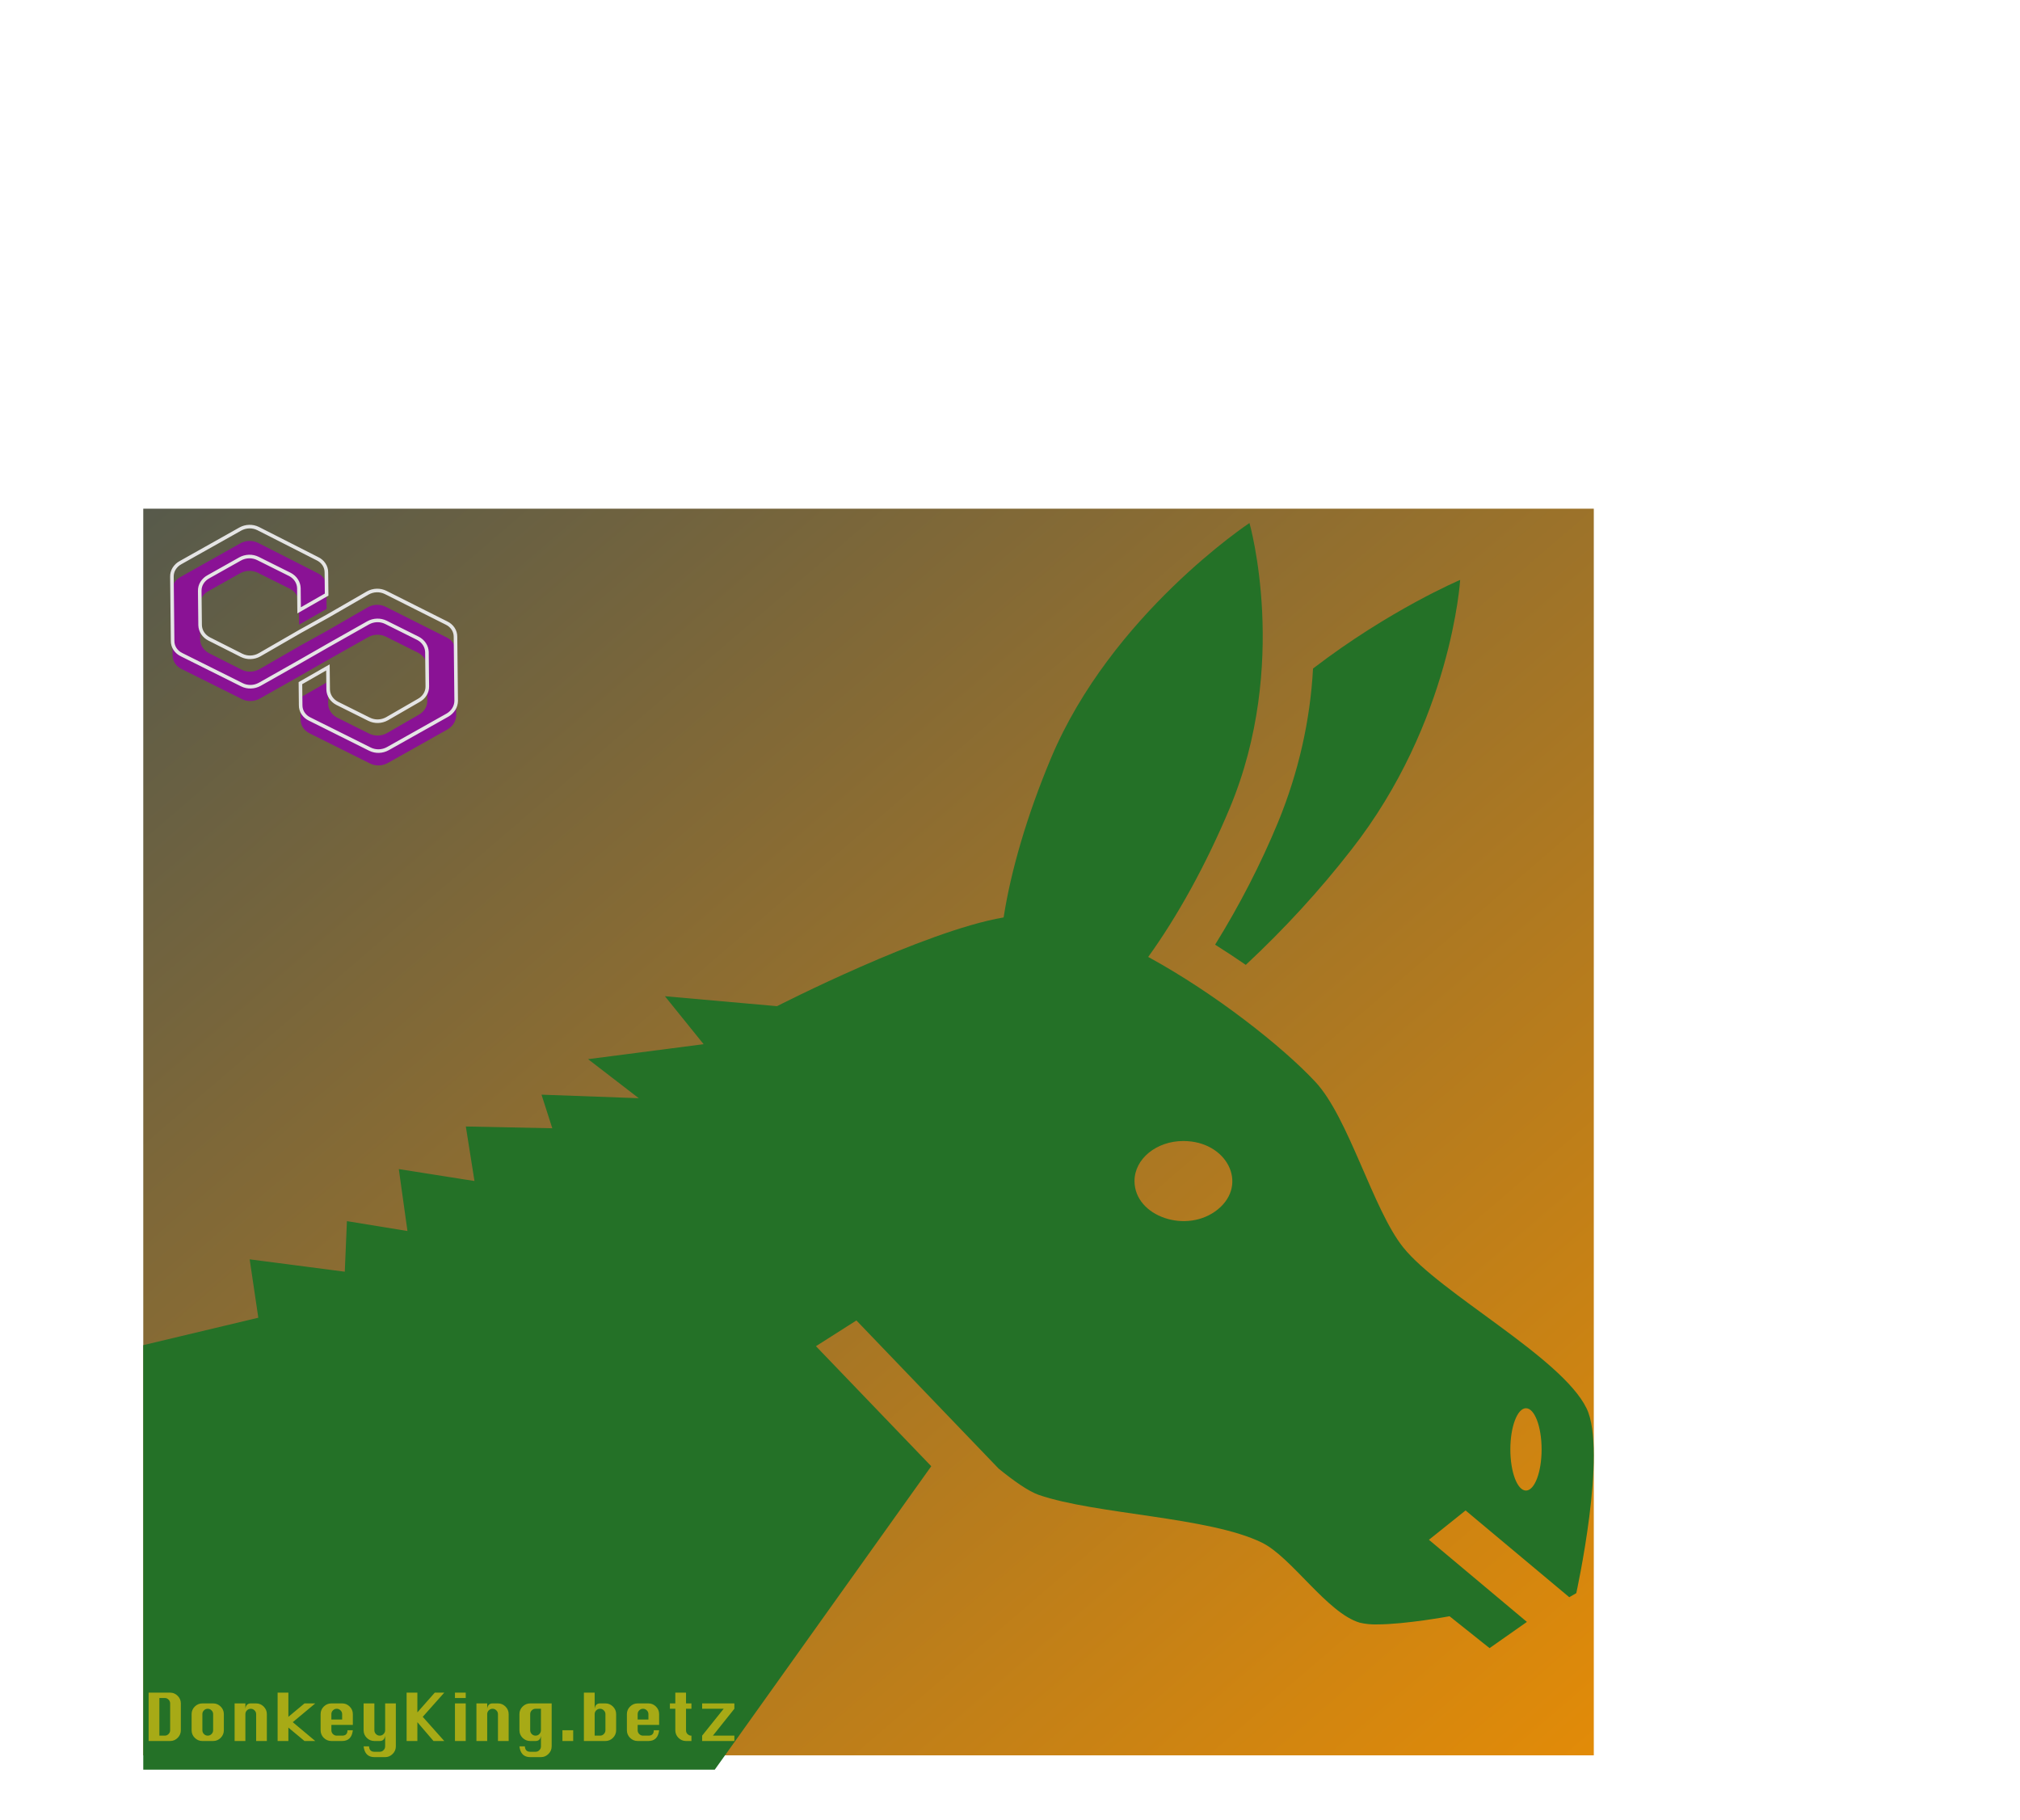 <svg width="564" height="508" viewBox="0 0 564 508" fill="none" xmlns="http://www.w3.org/2000/svg">
<g clip-path="url(#clip0_0_3)">
<path d="M40 142H445V490H40V142Z" fill="url(#paint0_linear_0_3)"/>
<g filter="url(#filter0_i_0_3)">
<path d="M348.862 142C348.862 142 310.262 167.535 293.425 207.679C286.674 223.796 282.23 239.187 280.219 252.098C257.865 255.925 216.949 276.872 216.949 276.872L185.653 274.098L196.455 287.484L164.194 291.663L178.348 302.561L151.193 301.573L154.206 310.956L130.064 310.458L132.478 325.68L111.35 322.351L113.764 339.638L96.864 336.879L96.265 350.996L69.709 347.541L72.123 363.84L40 371.497V490H199.57L260.012 405.296L227.822 371.789L239.115 364.602L278.842 405.975C282.866 409.247 287.113 412.291 290.019 413.294C305.837 418.761 337.633 419.405 352.333 426.622C360.603 430.662 370.555 446.26 379.622 448.96C381.196 449.338 382.836 449.503 384.477 449.451C392.417 449.451 404.73 447.173 404.73 447.173L415.898 456.073L426.323 448.754L398.971 425.831L409.2 417.641L438.153 441.859L440.111 440.727C440.111 440.727 448.838 401.108 442.972 389.12C436.007 374.87 402.081 357.056 391.799 344.219C383.331 333.679 376.6 307.983 367.238 297.978C358.145 288.229 339.367 273.373 320.59 263.127C328.629 251.973 336.604 237.687 343.311 221.688C360.147 181.522 348.863 142 348.863 142H348.862ZM407.688 157.882C407.688 157.882 388.017 166.203 366.611 182.62C365.817 197.221 362.53 211.66 356.847 225.515C351.992 237.239 346.116 248.665 339.268 259.702C342.201 261.539 345.053 263.434 347.834 265.345C358.643 255.27 368.489 244.531 377.287 233.221C405.292 197.527 407.688 157.88 407.688 157.88V157.882ZM330.407 314.513C342.565 314.513 348.65 326.543 340.055 333.578C331.46 340.613 316.762 335.631 316.762 325.68C316.762 319.512 322.872 314.511 330.407 314.511V314.513ZM426.063 389.107C428.468 389.107 430.427 394.23 430.427 400.597C430.427 406.965 428.468 412.088 426.063 412.088C423.658 412.088 421.7 406.943 421.7 400.597C421.7 394.252 423.658 389.107 426.063 389.107Z" fill="#247127"/>
</g>
<g filter="url(#filter1_i_0_3)">
<path d="M107.657 165.374C106.886 164.995 106.033 164.811 105.174 164.839C104.309 164.863 103.461 165.095 102.704 165.516L91.406 172.033L83.728 176.292L72.43 182.809C71.673 183.229 70.826 183.461 69.96 183.485C69.101 183.512 68.248 183.328 67.476 182.95L58.391 178.361C57.66 177.99 57.037 177.436 56.582 176.753C56.144 176.091 55.898 175.321 55.872 174.528L55.77 164.97C55.75 164.164 55.965 163.37 56.39 162.685C56.834 161.97 57.461 161.387 58.205 160.995L67.042 156.029C67.799 155.608 68.647 155.376 69.512 155.353C70.371 155.326 71.224 155.51 71.995 155.888L80.933 160.346C81.68 160.731 82.303 161.284 82.743 161.954C83.183 162.624 83.428 163.391 83.452 164.18L83.519 170.372L91.196 165.979L91.129 159.786C91.134 158.987 90.901 158.204 90.46 157.538C90.001 156.849 89.361 156.301 88.61 155.953L72.051 147.538C71.279 147.159 70.427 146.975 69.567 147.003C68.702 147.027 67.855 147.259 67.097 147.679L50.436 157.042C49.692 157.434 49.065 158.017 48.621 158.732C48.197 159.417 47.981 160.211 48.001 161.017L48.193 178.922C48.188 179.721 48.422 180.504 48.863 181.171C49.322 181.859 49.962 182.408 50.712 182.756L67.564 191.163C68.321 191.539 69.178 191.723 70.047 191.698C70.913 191.674 71.76 191.442 72.517 191.022L83.817 184.639L91.494 180.246L102.793 173.863C103.55 173.442 104.398 173.21 105.263 173.187C106.122 173.16 106.975 173.344 107.746 173.722L116.685 178.18C117.417 178.551 118.04 179.105 118.494 179.788C118.934 180.458 119.179 181.225 119.204 182.014L119.306 191.572C119.327 192.378 119.111 193.172 118.686 193.858C118.242 194.572 117.616 195.156 116.871 195.548L108.035 200.648C107.278 201.068 106.431 201.3 105.565 201.324C104.706 201.35 103.854 201.167 103.082 200.789L94.144 196.331C93.412 195.96 92.789 195.406 92.334 194.723C91.896 194.061 91.65 193.29 91.625 192.497L91.559 186.305L83.881 190.698L83.948 196.891C83.944 197.69 84.177 198.472 84.618 199.139C85.077 199.827 85.717 200.376 86.467 200.724L103.318 209.131C104.076 209.507 104.932 209.691 105.802 209.666C106.668 209.642 107.515 209.41 108.272 208.99L124.932 199.626C125.657 199.212 126.266 198.624 126.706 197.916C127.128 197.235 127.358 196.452 127.369 195.651L127.176 177.745C127.181 176.945 126.948 176.163 126.506 175.497C126.048 174.808 125.408 174.26 124.657 173.912L107.659 165.374H107.656H107.657Z" fill="#8A1295"/>
</g>
<path d="M107.657 165.374C106.886 164.995 106.033 164.811 105.174 164.839C104.309 164.863 103.461 165.095 102.704 165.516L91.406 172.033L83.728 176.292L72.43 182.809C71.673 183.229 70.826 183.461 69.96 183.485C69.101 183.512 68.248 183.328 67.476 182.95L58.391 178.361C57.66 177.99 57.037 177.436 56.582 176.753C56.144 176.091 55.898 175.321 55.872 174.528L55.77 164.97C55.75 164.164 55.965 163.37 56.39 162.685C56.834 161.97 57.461 161.387 58.205 160.995L67.042 156.029C67.799 155.608 68.647 155.376 69.512 155.353C70.371 155.326 71.224 155.51 71.995 155.888L80.933 160.346C81.68 160.731 82.303 161.284 82.743 161.954C83.183 162.624 83.428 163.391 83.452 164.18L83.519 170.372L91.196 165.979L91.129 159.786C91.134 158.987 90.901 158.204 90.46 157.538C90.001 156.849 89.361 156.301 88.61 155.953L72.051 147.538C71.279 147.159 70.427 146.975 69.567 147.003C68.702 147.027 67.855 147.259 67.097 147.679L50.436 157.042C49.692 157.434 49.065 158.017 48.621 158.732C48.197 159.417 47.981 160.211 48.001 161.017L48.193 178.922C48.188 179.721 48.422 180.504 48.863 181.171C49.322 181.859 49.962 182.408 50.712 182.756L67.564 191.163C68.321 191.539 69.178 191.723 70.047 191.698C70.913 191.674 71.76 191.442 72.517 191.022L83.817 184.639L91.494 180.246L102.793 173.863C103.55 173.442 104.398 173.21 105.263 173.187C106.122 173.16 106.975 173.344 107.746 173.722L116.685 178.18C117.417 178.551 118.04 179.105 118.494 179.788C118.934 180.458 119.179 181.225 119.204 182.014L119.306 191.572C119.327 192.378 119.111 193.172 118.686 193.858C118.242 194.572 117.616 195.156 116.871 195.548L108.035 200.648C107.278 201.068 106.431 201.3 105.565 201.324C104.706 201.35 103.854 201.167 103.082 200.789L94.144 196.331C93.412 195.96 92.789 195.406 92.334 194.723C91.896 194.061 91.65 193.29 91.625 192.497L91.559 186.305L83.881 190.698L83.948 196.891C83.944 197.69 84.177 198.472 84.618 199.139C85.077 199.827 85.717 200.376 86.467 200.724L103.318 209.131C104.076 209.507 104.932 209.691 105.802 209.666C106.668 209.642 107.515 209.41 108.272 208.99L124.932 199.626C125.657 199.212 126.266 198.624 126.706 197.916C127.128 197.235 127.358 196.452 127.369 195.651L127.176 177.745C127.181 176.945 126.948 176.163 126.506 175.497C126.048 174.808 125.408 174.26 124.657 173.912L107.659 165.374H107.656H107.657Z" stroke="#E5E5E5"/>
<g filter="url(#filter2_d_0_3)">
<path d="M41.494 482V468.5H47.506C48.322 468.5 49.024 468.8 49.612 469.4C50.2 469.988 50.494 470.69 50.494 471.506V478.994C50.494 479.81 50.2 480.518 49.612 481.118C49.024 481.706 48.322 482 47.506 482H41.494ZM44.5 480.506H45.994C46.414 480.506 46.768 480.356 47.056 480.056C47.356 479.756 47.506 479.402 47.506 478.994V471.506C47.506 471.086 47.356 470.732 47.056 470.444C46.768 470.144 46.414 469.994 45.994 469.994H44.5V480.506ZM56.506 471.506H59.512C60.328 471.506 61.03 471.8 61.618 472.388C62.206 472.976 62.5 473.678 62.5 474.494V478.994C62.5 479.81 62.206 480.518 61.618 481.118C61.03 481.706 60.328 482 59.512 482H56.506C55.69 482 54.982 481.706 54.382 481.118C53.794 480.53 53.5 479.822 53.5 478.994V474.494C53.5 473.678 53.794 472.976 54.382 472.388C54.982 471.8 55.69 471.506 56.506 471.506ZM56.506 474.494V478.994C56.506 479.402 56.65 479.756 56.938 480.056C57.238 480.356 57.592 480.506 58 480.506C58.42 480.506 58.774 480.356 59.062 480.056C59.362 479.756 59.512 479.402 59.512 478.994V474.494C59.512 474.086 59.362 473.738 59.062 473.45C58.774 473.15 58.42 473 58 473C57.592 473 57.238 473.15 56.938 473.45C56.65 473.738 56.506 474.086 56.506 474.494ZM65.506 482V471.506H68.512V473C68.572 472.496 68.728 472.124 68.98 471.884C69.232 471.632 69.574 471.506 70.006 471.506H71.518C72.334 471.506 73.036 471.8 73.624 472.388C74.212 472.976 74.506 473.678 74.506 474.494V482H71.518V474.494C71.518 474.086 71.368 473.738 71.068 473.45C70.78 473.15 70.426 473 70.006 473C69.598 473 69.244 473.15 68.944 473.45C68.656 473.738 68.512 474.086 68.512 474.494V482H65.506ZM77.512 482V468.5H80.518V475.25L85.018 471.506H88.024L81.742 476.744L88.024 482H85.018L80.518 478.256V482H77.512ZM98.517 477.5H92.523V478.994C92.523 479.402 92.667 479.756 92.955 480.056C93.255 480.356 93.609 480.506 94.017 480.506H95.529C96.525 480.506 97.023 480.002 97.023 478.994H98.517C98.289 480.998 97.293 482 95.529 482H92.523C91.707 482 90.999 481.706 90.399 481.118C89.811 480.53 89.517 479.822 89.517 478.994V474.494C89.517 473.678 89.811 472.976 90.399 472.388C90.999 471.8 91.707 471.506 92.523 471.506H95.529C96.345 471.506 97.047 471.8 97.635 472.388C98.223 472.976 98.517 473.678 98.517 474.494V477.5ZM92.523 476.006H95.529V474.494C95.529 474.086 95.379 473.738 95.079 473.45C94.791 473.15 94.437 473 94.017 473C93.609 473 93.255 473.15 92.955 473.45C92.667 473.738 92.523 474.086 92.523 474.494V476.006ZM103.035 483.494C103.107 484.502 103.605 485.006 104.529 485.006H106.023C106.443 485.006 106.797 484.856 107.085 484.556C107.385 484.268 107.535 483.914 107.535 483.494V480.506C107.415 481.502 106.911 482 106.023 482H104.529C103.713 482 103.005 481.706 102.405 481.118C101.817 480.53 101.523 479.822 101.523 478.994V471.506H104.529V478.994C104.529 479.402 104.673 479.756 104.961 480.056C105.261 480.356 105.615 480.506 106.023 480.506C106.443 480.506 106.797 480.356 107.085 480.056C107.385 479.756 107.535 479.402 107.535 478.994V471.506H110.523V483.494C110.523 484.31 110.229 485.012 109.641 485.6C109.053 486.2 108.351 486.5 107.535 486.5H104.529C102.765 486.5 101.763 485.498 101.523 483.494H103.035ZM113.529 482V468.5H116.535V474.008L121.395 468.5H124.041L118.029 475.25L124.041 482H121.035L116.535 476.744V482H113.529ZM127.029 469.994V468.5H130.035V469.994H127.029ZM127.029 482V471.506H130.035V482H127.029ZM133.023 482V471.506H136.029V473C136.089 472.496 136.245 472.124 136.497 471.884C136.749 471.632 137.091 471.506 137.523 471.506H139.035C139.851 471.506 140.553 471.8 141.141 472.388C141.729 472.976 142.023 473.678 142.023 474.494V482H139.035V474.494C139.035 474.086 138.885 473.738 138.585 473.45C138.297 473.15 137.943 473 137.523 473C137.115 473 136.761 473.15 136.461 473.45C136.173 473.738 136.029 474.086 136.029 474.494V482H133.023ZM154.029 471.506V483.494C154.029 484.31 153.735 485.012 153.147 485.6C152.559 486.2 151.857 486.5 151.041 486.5H148.035C146.271 486.5 145.269 485.498 145.029 483.494H146.541C146.613 484.502 147.111 485.006 148.035 485.006H149.529C149.949 485.006 150.303 484.856 150.591 484.556C150.891 484.268 151.041 483.914 151.041 483.494V480.506C150.921 481.502 150.417 482 149.529 482H148.035C147.219 482 146.511 481.706 145.911 481.118C145.323 480.53 145.029 479.822 145.029 478.994V474.494C145.029 473.678 145.323 472.976 145.911 472.388C146.511 471.8 147.219 471.506 148.035 471.506H154.029ZM151.041 473H149.529C149.121 473 148.767 473.15 148.467 473.45C148.179 473.738 148.035 474.086 148.035 474.494V478.994C148.035 479.402 148.179 479.756 148.467 480.056C148.767 480.356 149.121 480.506 149.529 480.506C149.949 480.506 150.303 480.356 150.591 480.056C150.891 479.756 151.041 479.402 151.041 478.994V473ZM157.035 482V478.994H160.041V482H157.035ZM163.029 482V468.5H166.035V473C166.095 472.496 166.251 472.124 166.503 471.884C166.755 471.632 167.097 471.506 167.529 471.506H169.041C169.857 471.506 170.559 471.8 171.147 472.388C171.735 472.976 172.029 473.678 172.029 474.494V478.994C172.029 479.81 171.735 480.518 171.147 481.118C170.559 481.706 169.857 482 169.041 482H163.029ZM166.035 480.506H167.529C167.949 480.506 168.303 480.356 168.591 480.056C168.891 479.756 169.041 479.402 169.041 478.994V474.494C169.041 474.086 168.891 473.738 168.591 473.45C168.303 473.15 167.949 473 167.529 473C167.121 473 166.767 473.15 166.467 473.45C166.179 473.738 166.035 474.086 166.035 474.494V480.506ZM184.035 477.5H178.041V478.994C178.041 479.402 178.185 479.756 178.473 480.056C178.773 480.356 179.127 480.506 179.535 480.506H181.047C182.043 480.506 182.541 480.002 182.541 478.994H184.035C183.807 480.998 182.811 482 181.047 482H178.041C177.225 482 176.517 481.706 175.917 481.118C175.329 480.53 175.035 479.822 175.035 478.994V474.494C175.035 473.678 175.329 472.976 175.917 472.388C176.517 471.8 177.225 471.506 178.041 471.506H181.047C181.863 471.506 182.565 471.8 183.153 472.388C183.741 472.976 184.035 473.678 184.035 474.494V477.5ZM178.041 476.006H181.047V474.494C181.047 474.086 180.897 473.738 180.597 473.45C180.309 473.15 179.955 473 179.535 473C179.127 473 178.773 473.15 178.473 473.45C178.185 473.738 178.041 474.086 178.041 474.494V476.006ZM188.553 468.5H191.541V471.506H193.053V473H191.541V478.994C191.541 479.486 191.703 479.864 192.027 480.128C192.351 480.38 192.645 480.506 192.909 480.506H193.053V482H191.541C190.725 482 190.023 481.706 189.435 481.118C188.847 480.53 188.553 479.822 188.553 478.994V473H187.041V471.506H188.553V468.5ZM196.041 471.506H205.041V473L199.047 480.506H205.041V482H196.041V480.506L202.053 473H196.041V471.506Z" fill="#A7AA16"/>
</g>
</g>
<defs>
<filter id="filter0_i_0_3" x="40" y="142" width="405" height="352" filterUnits="userSpaceOnUse" color-interpolation-filters="sRGB">
<feFlood flood-opacity="0" result="BackgroundImageFix"/>
<feBlend mode="normal" in="SourceGraphic" in2="BackgroundImageFix" result="shape"/>
<feColorMatrix in="SourceAlpha" type="matrix" values="0 0 0 0 0 0 0 0 0 0 0 0 0 0 0 0 0 0 127 0" result="hardAlpha"/>
<feOffset dy="4"/>
<feGaussianBlur stdDeviation="2"/>
<feComposite in2="hardAlpha" operator="arithmetic" k2="-1" k3="1"/>
<feColorMatrix type="matrix" values="0 0 0 0 0 0 0 0 0 0 0 0 0 0 0 0 0 0 0.25 0"/>
<feBlend mode="normal" in2="shape" result="effect1_innerShadow_0_3"/>
</filter>
<filter id="filter1_i_0_3" x="47.5" y="146.5" width="80.369" height="67.668" filterUnits="userSpaceOnUse" color-interpolation-filters="sRGB">
<feFlood flood-opacity="0" result="BackgroundImageFix"/>
<feBlend mode="normal" in="SourceGraphic" in2="BackgroundImageFix" result="shape"/>
<feColorMatrix in="SourceAlpha" type="matrix" values="0 0 0 0 0 0 0 0 0 0 0 0 0 0 0 0 0 0 127 0" result="hardAlpha"/>
<feOffset dy="4"/>
<feGaussianBlur stdDeviation="2"/>
<feComposite in2="hardAlpha" operator="arithmetic" k2="-1" k3="1"/>
<feColorMatrix type="matrix" values="0 0 0 0 0 0 0 0 0 0 0 0 0 0 0 0 0 0 0.25 0"/>
<feBlend mode="normal" in2="shape" result="effect1_innerShadow_0_3"/>
</filter>
<filter id="filter2_d_0_3" x="37.494" y="468.5" width="171.547" height="26" filterUnits="userSpaceOnUse" color-interpolation-filters="sRGB">
<feFlood flood-opacity="0" result="BackgroundImageFix"/>
<feColorMatrix in="SourceAlpha" type="matrix" values="0 0 0 0 0 0 0 0 0 0 0 0 0 0 0 0 0 0 127 0" result="hardAlpha"/>
<feOffset dy="4"/>
<feGaussianBlur stdDeviation="2"/>
<feComposite in2="hardAlpha" operator="out"/>
<feColorMatrix type="matrix" values="0 0 0 0 0 0 0 0 0 0 0 0 0 0 0 0 0 0 0.25 0"/>
<feBlend mode="normal" in2="BackgroundImageFix" result="effect1_dropShadow_0_3"/>
<feBlend mode="normal" in="SourceGraphic" in2="effect1_dropShadow_0_3" result="shape"/>
</filter>
<linearGradient id="paint0_linear_0_3" x1="40" y1="142" x2="384.035" y2="542.385" gradientUnits="userSpaceOnUse">
<stop stop-color="#575A4B"/>
<stop offset="1" stop-color="#E28B08"/>
</linearGradient>
<clipPath id="clip0_0_3">
<rect width="564" height="508" fill="white"/>
</clipPath>
</defs>
</svg>
